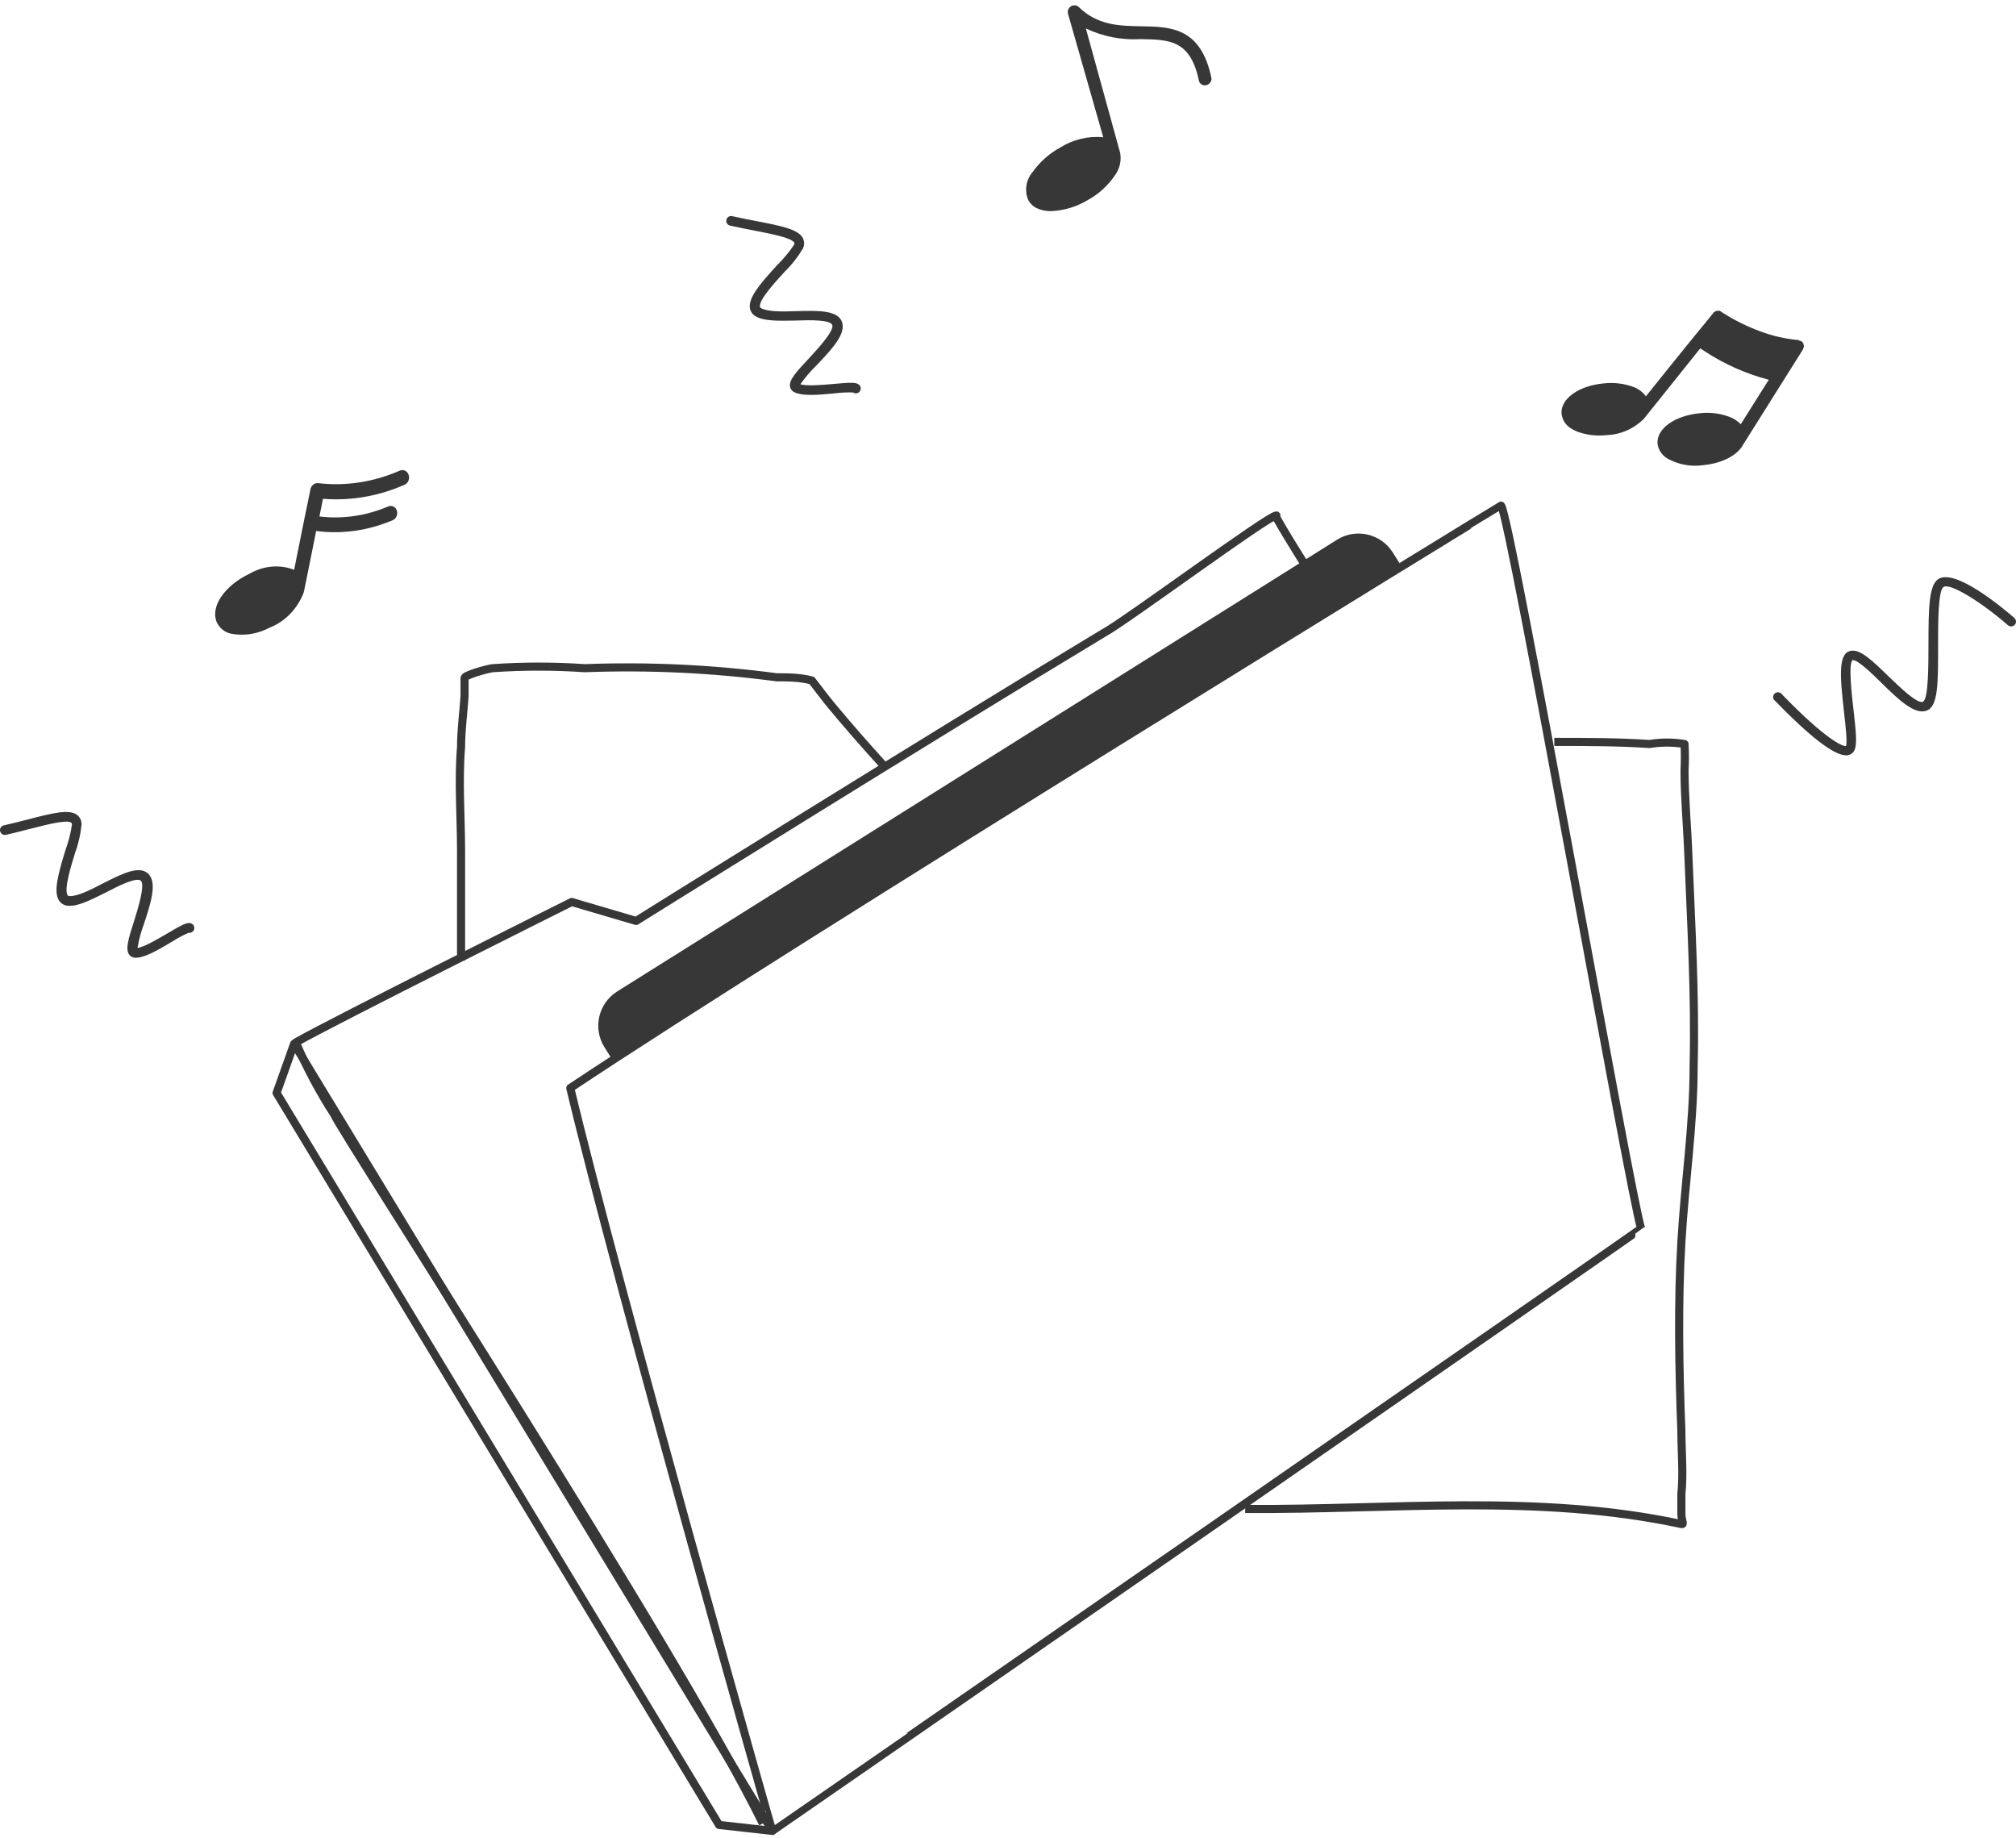 <svg width="249" height="227" viewBox="0 0 249 227" fill="none" xmlns="http://www.w3.org/2000/svg">
<path d="M74.657 129.33C73.19 126.991 73.896 123.905 76.235 122.437L165.135 66.657C167.475 65.19 170.561 65.896 172.028 68.235L173.018 69.813L75.647 130.908L74.657 129.33Z" fill="#373737"/>
<path d="M248.807 76.32C247.107 74.85 241.413 70.157 239.384 71.525C238.246 72.311 238.189 75.086 238.189 79.583C238.189 82.106 238.189 86.32 237.516 86.658C236.842 86.996 234.645 84.866 233.242 83.514C231.124 81.446 229.769 80.196 228.638 80.369C227.035 80.613 227.243 83.356 227.748 87.845C227.933 89.473 228.189 91.705 228.005 92.122C227.636 92.24 225.503 91.336 220.106 85.762C220.058 85.69 219.995 85.629 219.921 85.584C219.847 85.538 219.764 85.509 219.677 85.498C219.591 85.487 219.502 85.495 219.419 85.521C219.336 85.547 219.259 85.591 219.195 85.648C219.13 85.707 219.08 85.778 219.046 85.857C219.013 85.936 218.997 86.021 219 86.107C219.004 86.192 219.027 86.276 219.066 86.353C219.106 86.429 219.163 86.496 219.232 86.548C223.578 91.013 226.521 93.278 227.989 93.278H228.181C228.368 93.25 228.545 93.178 228.697 93.067C228.848 92.955 228.968 92.809 229.047 92.641C229.392 91.933 229.24 90.385 228.935 87.704C228.703 85.699 228.278 81.957 228.815 81.525C229.408 81.43 231.221 83.183 232.383 84.339C234.565 86.469 236.457 88.27 237.925 87.775C239.392 87.279 239.384 84.473 239.376 79.567C239.376 76.926 239.376 72.932 240.05 72.492C240.852 71.926 244.861 74.465 247.997 77.209C248.116 77.313 248.273 77.366 248.432 77.358C248.591 77.349 248.741 77.278 248.847 77.161C248.953 77.045 249.008 76.891 248.999 76.735C248.99 76.579 248.918 76.432 248.799 76.328L248.807 76.32Z" fill="#373737"/>
<path d="M23.986 114.733C24.02 114.577 23.991 114.415 23.906 114.28C23.822 114.145 23.688 114.049 23.534 114.013C23.057 113.901 22.461 114.221 20.736 115.237C19.552 115.933 17.82 116.957 16.985 117.069C17.152 116.056 17.418 115.062 17.78 114.101C18.575 111.701 19.369 109.244 18.463 108.084C17.43 106.708 15.133 107.868 12.71 109.1C11.192 109.901 9.475 110.741 8.561 110.661C8.52 110.664 8.48 110.656 8.443 110.638C8.407 110.619 8.376 110.591 8.354 110.557C7.886 109.853 8.72 107.124 9.276 105.316C9.693 104.185 9.961 103.004 10.071 101.803C10.077 101.58 10.03 101.359 9.935 101.157C9.84 100.956 9.698 100.779 9.523 100.643C8.529 99.891 6.511 100.411 3.451 101.195C2.529 101.435 1.536 101.691 0.503 101.923C0.422 101.936 0.345 101.966 0.276 102.01C0.207 102.054 0.148 102.111 0.103 102.179C0.057 102.247 0.025 102.324 0.01 102.405C-0.005 102.485 -0.003 102.568 0.015 102.648C0.033 102.728 0.067 102.804 0.115 102.87C0.163 102.937 0.224 102.992 0.294 103.034C0.365 103.075 0.443 103.102 0.524 103.112C0.605 103.122 0.687 103.115 0.765 103.092C1.814 102.852 2.815 102.596 3.745 102.355C5.867 101.811 8.267 101.195 8.807 101.603C8.807 101.603 8.879 101.659 8.887 101.835C8.731 102.903 8.465 103.952 8.092 104.964C7.178 107.94 6.582 110.133 7.297 111.229C7.42 111.411 7.583 111.563 7.773 111.672C7.963 111.782 8.176 111.846 8.394 111.861C9.658 111.973 11.366 111.061 13.162 110.173C14.688 109.372 17.001 108.228 17.438 108.812C17.875 109.396 17.112 112.013 16.564 113.733C15.841 115.981 15.483 117.19 15.936 117.87C16.018 117.988 16.126 118.086 16.251 118.157C16.377 118.228 16.516 118.269 16.659 118.278H16.778C17.796 118.278 19.29 117.478 21.276 116.277C21.917 115.864 22.59 115.503 23.287 115.197C23.441 115.224 23.598 115.191 23.728 115.105C23.858 115.018 23.95 114.886 23.986 114.733V114.733Z" fill="#373737"/>
<path d="M106.188 48.348C106.285 48.221 106.328 48.062 106.31 47.904C106.291 47.746 106.211 47.602 106.087 47.503C105.705 47.197 105.029 47.231 103.035 47.409C101.667 47.529 99.663 47.711 98.861 47.455C99.447 46.611 100.114 45.827 100.852 45.114C102.6 43.287 104.371 41.409 104.051 39.972C103.708 38.286 101.135 38.349 98.417 38.422C96.703 38.493 94.792 38.516 94.001 38.052C93.963 38.037 93.929 38.013 93.904 37.98C93.879 37.948 93.864 37.91 93.859 37.869C93.737 37.032 95.662 34.925 96.94 33.531C97.802 32.688 98.549 31.736 99.164 30.699C99.266 30.5 99.318 30.279 99.319 30.056C99.319 29.834 99.267 29.614 99.167 29.415C98.592 28.31 96.546 27.914 93.445 27.309C92.51 27.131 91.502 26.936 90.47 26.702C90.391 26.679 90.309 26.673 90.228 26.683C90.147 26.693 90.069 26.72 89.999 26.762C89.928 26.804 89.867 26.86 89.819 26.926C89.77 26.992 89.736 27.068 89.718 27.148C89.7 27.228 89.698 27.311 89.713 27.391C89.728 27.472 89.76 27.548 89.805 27.616C89.851 27.683 89.91 27.741 89.979 27.785C90.048 27.828 90.125 27.858 90.206 27.87C91.256 28.103 92.27 28.302 93.213 28.483C95.363 28.902 97.796 29.375 98.109 29.976C98.109 29.976 98.149 30.057 98.081 30.22C97.482 31.117 96.792 31.95 96.021 32.705C93.919 35.001 92.44 36.726 92.616 38.023C92.648 38.24 92.73 38.447 92.855 38.628C92.98 38.808 93.144 38.958 93.335 39.064C94.428 39.707 96.363 39.617 98.367 39.585C100.088 39.517 102.668 39.475 102.812 40.19C102.957 40.905 101.145 42.941 99.912 44.26C98.294 45.981 97.453 46.919 97.57 47.727C97.594 47.87 97.649 48.005 97.732 48.122C97.814 48.24 97.923 48.337 98.048 48.406L98.156 48.457C99.075 48.894 100.768 48.812 103.077 48.58C103.833 48.482 104.595 48.444 105.357 48.467C105.484 48.557 105.64 48.594 105.795 48.572C105.949 48.55 106.09 48.47 106.188 48.348V48.348Z" fill="#373737"/>
<path d="M70.437 134.371C76.101 158.13 95.341 226.11 95.385 226.11C95.428 226.11 202.741 151.8 202.698 151.713C201.444 148.115 186.528 63.573 185.403 62.445C185.274 62.445 97.806 116.119 70.437 134.371Z" stroke="#373737" stroke-linejoin="round"/>
<path d="M164.347 74.845C162.142 71.203 159.764 67.648 157.646 63.919V63.659C156.651 63.659 139.097 76.666 136.373 78.14C114.755 91.146 78.566 113.734 78.566 113.734L70.61 111.393C70.61 111.393 41.339 126.004 36.54 128.735C37.868 131.842 39.46 134.83 41.296 137.666C42.16 139.877 83.451 203.305 94.217 225.199" stroke="#373737" stroke-linejoin="round"/>
<path d="M95.385 226.11L36.324 128.908L34.162 134.978L88.813 225.373L95.385 226.11Z" stroke="#373737" stroke-linejoin="round"/>
<path d="M56.947 118.633C56.947 114.298 56.947 109.702 56.947 105.237C56.947 100.771 56.601 96.566 56.947 92.23C56.947 90.149 57.25 87.895 57.38 85.987C57.38 85.597 57.38 84.079 57.38 83.733C57.38 83.386 59.974 82.649 60.839 82.519C64.624 82.259 68.424 82.259 72.21 82.519C80.14 82.221 88.08 82.598 95.947 83.646C97.287 83.646 98.844 83.646 100.27 84.036C100.27 84.036 102.259 86.637 102.562 86.984C104.681 89.542 106.886 92.057 109.134 94.528" stroke="#373737" stroke-linejoin="round"/>
<path d="M191.976 91.623C195.867 91.623 199.845 91.623 203.736 91.883C205.168 91.646 206.628 91.646 208.06 91.883C208.118 92.952 208.118 94.023 208.06 95.092C208.06 98.603 208.406 102.115 208.536 105.67C208.881 114.341 209.4 123.012 209.184 131.683C209.184 138.88 208.103 146.034 207.671 153.361C207.238 160.688 207.368 169.012 207.671 176.729C207.671 179.33 207.93 181.931 207.671 184.533C207.671 185.356 207.671 186.137 207.671 186.961C207.671 187.784 208.06 188.305 207.671 188.218C189.944 184.403 171.784 186.484 153.798 186.354" stroke="#373737" stroke-linejoin="round"/>
<path d="M50.45 58.599C50.37 58.377 50.21 58.203 50.006 58.114C49.801 58.026 49.569 58.03 49.36 58.127C46.151 59.533 42.705 60.064 39.334 59.672C39.127 59.638 38.912 59.69 38.731 59.818C38.551 59.945 38.418 60.139 38.359 60.361C38.295 60.598 37.127 66.379 36.328 70.367C35.449 70.026 34.504 69.894 33.556 69.977C32.608 70.06 31.678 70.357 30.826 70.848C27.774 72.31 26.024 74.834 26.728 76.739C26.894 77.133 27.145 77.475 27.46 77.739C27.776 78.003 28.147 78.181 28.545 78.259C30.147 78.567 31.822 78.303 33.321 77.504C34.233 77.147 35.075 76.588 35.789 75.864C36.502 75.139 37.073 74.266 37.462 73.302C37.514 73.164 37.553 73.021 37.577 72.876L37.596 72.805C38.037 70.612 38.584 67.903 39.05 65.577C42.225 65.993 45.482 65.532 48.521 64.237C48.624 64.189 48.719 64.119 48.8 64.032C48.88 63.944 48.945 63.842 48.99 63.73C49.035 63.617 49.059 63.498 49.062 63.377C49.064 63.257 49.044 63.138 49.004 63.028C48.964 62.918 48.903 62.818 48.826 62.735C48.749 62.652 48.657 62.587 48.555 62.544C48.453 62.5 48.344 62.479 48.232 62.482C48.121 62.485 48.01 62.511 47.906 62.56C45.194 63.711 42.29 64.13 39.454 63.781C39.64 62.879 39.787 62.119 39.892 61.601C43.319 61.879 46.794 61.273 50.036 59.833C50.137 59.778 50.228 59.702 50.303 59.61C50.379 59.519 50.438 59.412 50.476 59.297C50.515 59.183 50.532 59.062 50.528 58.942C50.523 58.822 50.497 58.706 50.45 58.599Z" fill="#373737"/>
<path d="M136.265 16.956C134.416 16.769 132.537 17.218 130.928 18.233C129.606 18.954 128.456 19.973 127.568 21.208C127.155 21.684 126.882 22.267 126.781 22.887C126.681 23.507 126.757 24.137 127.001 24.702C127.204 25.08 127.503 25.393 127.867 25.611C128.536 25.97 129.296 26.125 130.061 26.06C131.527 25.963 132.962 25.519 134.251 24.765C135.666 24.011 136.88 22.907 137.776 21.557C138.279 20.822 138.495 19.929 138.38 19.058C138.381 19.002 138.374 18.946 138.358 18.892L138.319 18.753L134.117 3.512C136.214 4.517 138.54 4.97 140.887 4.832C144.464 4.892 147.055 4.929 148.1 10.054C148.168 10.226 148.294 10.367 148.457 10.453C148.619 10.538 148.807 10.563 148.989 10.522C149.171 10.481 149.335 10.378 149.454 10.23C149.573 10.082 149.639 9.898 149.641 9.71C148.351 3.362 144.589 3.304 140.95 3.245C138.302 3.199 135.569 3.152 133.252 0.875C133.127 0.751 132.964 0.674 132.788 0.656C132.612 0.638 132.433 0.681 132.28 0.777C132.127 0.873 132.008 1.018 131.942 1.188C131.876 1.357 131.867 1.543 131.916 1.715L136.265 16.956Z" fill="#373737"/>
<path d="M194.026 52.902C194.269 53.056 194.524 53.189 194.79 53.299C195.961 53.73 197.222 53.879 198.472 53.732C200.181 53.67 201.816 52.948 203.04 51.716V51.716C203.04 51.716 207.058 46.685 210.003 43.022L210.63 43.434C213.036 45.001 215.68 46.171 218.465 46.899L215 52.396C214.61 51.983 214.129 51.668 213.595 51.475C212.422 51.038 211.158 50.887 209.904 51.036C206.82 51.346 204.598 52.944 204.724 54.775C204.771 55.159 204.905 55.526 205.116 55.845C205.327 56.165 205.609 56.431 205.94 56.62C207.28 57.377 208.838 57.666 210.377 57.445C212.751 57.214 214.597 56.21 215.281 54.936L222.664 43.191C222.702 43.117 222.728 43.038 222.741 42.957C222.77 42.92 222.796 42.88 222.819 42.839C222.817 42.765 222.805 42.692 222.784 42.622C222.78 42.562 222.768 42.502 222.749 42.444V42.444C222.687 42.329 222.602 42.23 222.499 42.151V42.151C222.425 42.111 222.344 42.085 222.26 42.072C222.227 42.046 222.192 42.023 222.154 42.002C220.538 41.856 218.952 41.496 217.438 40.93C215.796 40.33 214.226 39.552 212.755 38.612L212.614 38.519C212.561 38.472 212.501 38.433 212.437 38.403C212.291 38.36 212.136 38.361 211.989 38.404C211.842 38.448 211.709 38.532 211.606 38.649C211.606 38.649 211.606 38.649 211.565 38.712C211.523 38.775 210.61 39.899 209.32 41.462C207.387 43.832 204.858 46.978 203.292 48.942C202.896 48.414 202.358 48.013 201.741 47.783C200.564 47.353 199.298 47.206 198.043 47.353C194.957 47.647 192.737 49.261 192.87 51.083C192.911 51.458 193.037 51.817 193.237 52.132C193.437 52.447 193.707 52.711 194.026 52.902V52.902Z" fill="#373737"/>
</svg>
